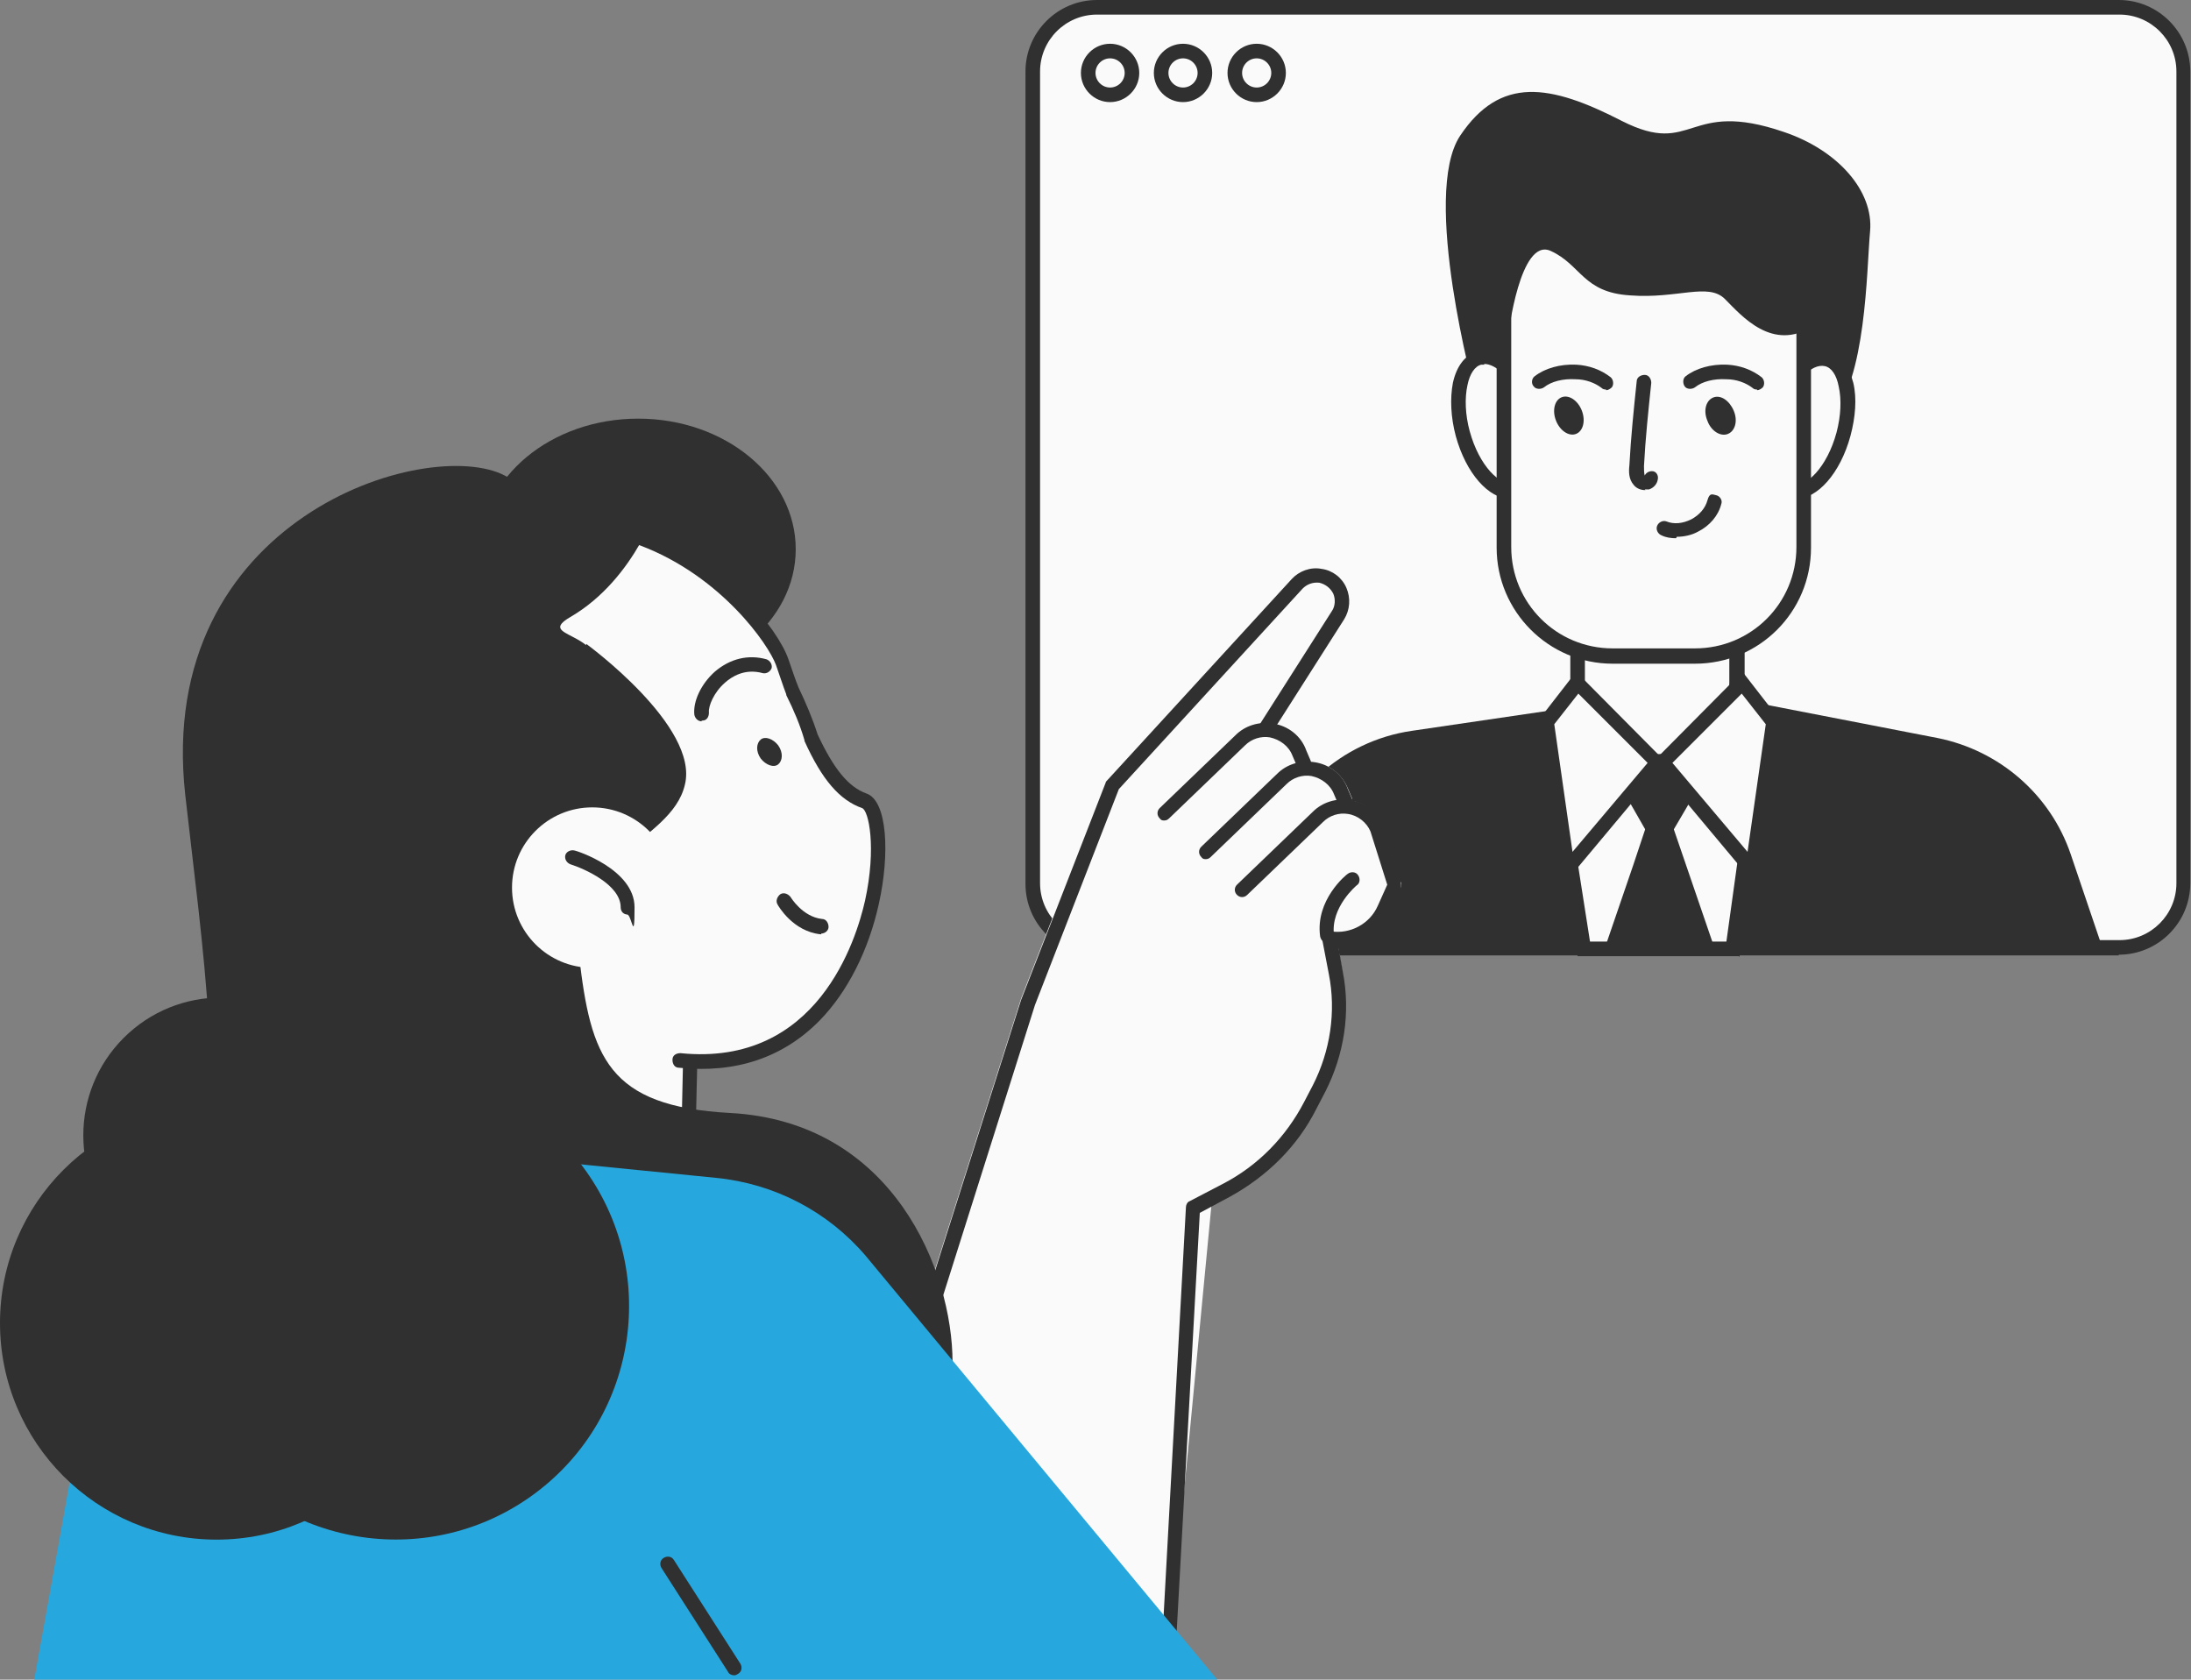 <?xml version="1.0" encoding="UTF-8"?>
<svg id="Layer_1" xmlns="http://www.w3.org/2000/svg" version="1.1" viewBox="0 0 300.4 230.3">
  <rect x="0" y="0" width="300.4" height="230.3" fill="#808080" stroke="none"/>
  <!-- Generator: Adobe Illustrator 29.2.0, SVG Export Plug-In . SVG Version: 2.1.0 Build 108)  -->
  <defs>
    <style>
      .st0 {
        fill: #303030;
      }

      .st1 {
        fill: #26a8df;
      }

      .st2 {
        fill: #fafafa;
      }
    </style>
  </defs>
  <g id="Layer_2">
    <g id="_Layer_">
      <g>
        <g>
          <g>
            <g>
              <path class="st2" d="M150.4,1h140.2c4.9,0,8.8,3.9,8.8,8.8v111.3c0,4.9-4,8.8-8.8,8.8h-140.1c-4.9,0-8.8-3.9-8.8-8.8V9.8c0-4.9,3.9-8.8,8.8-8.8h0Z"/>
              <path class="st0" d="M290.5,131h-140.1c-5.4,0-9.8-4.4-9.8-9.8V9.8c0-5.4,4.4-9.8,9.8-9.8h140.1c5.4,0,9.8,4.4,9.8,9.8v111.3c0,5.4-4.4,9.8-9.8,9.8ZM150.4,2c-4.3,0-7.8,3.5-7.8,7.8v111.3c0,4.3,3.5,7.8,7.8,7.8h140.2c4.3,0,7.8-3.5,7.8-7.8V9.8c0-4.3-3.5-7.8-7.8-7.8h-140.2Z"/>
            </g>
            <path class="st0" d="M152.2,14c-2.2,0-4-1.8-4-4s1.8-4,4-4,4,1.8,4,4-1.8,4-4,4ZM152.2,8c-1.1,0-2,.9-2,2s.9,2,2,2,2-.9,2-2-.9-2-2-2Z"/>
            <path class="st0" d="M162.2,14c-2.2,0-4-1.8-4-4s1.8-4,4-4,4,1.8,4,4-1.8,4-4,4ZM162.2,8c-1.1,0-2,.9-2,2s.9,2,2,2,2-.9,2-2-.9-2-2-2Z"/>
            <path class="st0" d="M172.3,14c-2.2,0-4-1.8-4-4s1.8-4,4-4,4,1.8,4,4-1.8,4-4,4ZM172.3,8c-1.1,0-2,.9-2,2s.9,2,2,2,2-.9,2-2-.9-2-2-2Z"/>
          </g>
          <path class="st0" d="M288,129.2l-4.1-12.1c-2.8-8.2-9.8-14.2-18.2-15.9l-34-6.6-38.1,5.6c-9.7,1.4-17.6,8.6-20,18.2l-2.6,10.8h117.1Z"/>
          <g>
            <polygon class="st2" points="217.1 130.1 237.5 130.1 240.2 111.2 228 104.5 214.2 111.9 217.1 130.1"/>
            <path class="st0" d="M238.4,131.1h-22.1l-3.1-19.7,14.9-7.9,13.3,7.3-2.9,20.4h0ZM218,129.1h18.7l2.4-17.3-11.1-6.1-12.6,6.8,2.6,16.6Z"/>
          </g>
          <g>
            <path class="st0" d="M202.2,53.9s-7.4-27.2-2-35.3c5.5-8.2,12.3-7.1,22.2-2,9.9,5,8.8-3.1,22.2,1.5,7.4,2.5,12.3,8.1,11.8,13.6-.5,5.6-.5,20.2-5.4,25.7-4.9,5.6-40.9,10.6-48.8-3.5h0Z"/>
            <g>
              <path class="st2" d="M227.2,104.5h0c-6.1,0-10.9-4.9-10.9-10.9v-39.8c0-6.1,4.9-10.9,10.9-10.9h0c6.1,0,10.9,4.9,10.9,10.9v39.8c0,6.1-4.9,10.9-10.9,10.9Z"/>
              <path class="st0" d="M227.2,105.5h0c-6.6,0-11.9-5.4-11.9-11.9v-39.8c0-6.6,5.3-11.9,11.9-11.9h.1c6.6,0,11.9,5.4,11.9,11.9v39.8c0,6.6-5.3,11.9-11.9,11.9h0ZM227.2,43.8c-5.5,0-9.9,4.5-9.9,9.9v39.8c0,5.5,4.4,9.9,9.9,9.9,5.5,0,9.9-4.5,9.9-9.9v-39.8c0-5.5-4.4-9.9-9.9-9.9h0Z"/>
            </g>
            <g>
              <path class="st2" d="M210.1,56.9c1.4,5,.3,9.7-2.3,10.4-2.6.7-5.9-2.8-7.2-7.8s-.3-9.7,2.3-10.4c2.6-.7,5.9,2.8,7.2,7.8Z"/>
              <path class="st0" d="M207.1,68.4c-3,0-6.1-3.5-7.5-8.6-.7-2.6-.8-5.2-.4-7.3.5-2.3,1.7-3.9,3.4-4.3,1.6-.4,3.5.3,5.1,2,1.5,1.6,2.7,3.9,3.4,6.5,1.5,5.6.2,10.7-3,11.6-.3,0-.6.1-.9.1ZM203.5,50c-.1,0-.3,0-.4,0-.9.2-1.6,1.3-1.9,2.8-.4,1.8-.3,4.1.3,6.3,1.3,4.8,4.2,7.6,6,7.1,1.8-.5,2.9-4.4,1.6-9.2-.6-2.3-1.6-4.3-2.9-5.6-.9-1-1.9-1.5-2.7-1.5h0Z"/>
            </g>
            <g>
              <path class="st2" d="M243.3,56.9c-1.4,5-.3,9.7,2.3,10.4,2.6.7,5.9-2.8,7.2-7.8,1.4-5,.3-9.7-2.3-10.4-2.6-.7-5.9,2.8-7.2,7.8Z"/>
              <path class="st0" d="M246.2,68.4c-.3,0-.6,0-1-.1-3.2-.9-4.5-6-3-11.6h0c.7-2.6,1.9-4.9,3.4-6.5,1.6-1.8,3.4-2.5,5.1-2s2.8,2,3.4,4.3c.5,2.1.3,4.7-.4,7.3-1.4,5.1-4.5,8.6-7.5,8.6h0ZM244.2,57.2h0c-1.3,4.8-.2,8.7,1.6,9.2,1.8.5,4.7-2.3,6-7.1.6-2.3.7-4.5.3-6.3-.3-1.6-1-2.6-1.9-2.8-.9-.2-2,.3-3.1,1.5-1.3,1.3-2.3,3.3-2.9,5.6h0Z"/>
            </g>
            <g>
              <rect class="st2" x="206.1" y="24.4" width="41.1" height="65.6" rx="14.9" ry="14.9"/>
              <path class="st0" d="M232.4,91h-11.3c-8.8,0-15.9-7.2-15.9-15.9v-35.7c0-8.8,7.1-15.9,15.9-15.9h11.3c8.8,0,15.9,7.2,15.9,15.9v35.7c0,8.8-7.1,15.9-15.9,15.9h0ZM221.1,25.4c-7.7,0-13.9,6.2-13.9,13.9v35.7c0,7.7,6.2,13.9,13.9,13.9h11.3c7.7,0,13.9-6.2,13.9-13.9v-35.7c0-7.7-6.2-13.9-13.9-13.9h-11.3,0Z"/>
            </g>
            <ellipse class="st0" cx="215.1" cy="57.1" rx="1.9" ry="2.7" transform="translate(-6 82.3) rotate(-21.4)"/>
            <path class="st0" d="M220.2,53.4c-.2,0-.4,0-.6-.2-.9-.7-2.2-1.2-3.6-1.2-1.7-.1-3.3.3-4.3,1.1-.4.3-1.1.3-1.4-.1-.4-.4-.3-1.1.1-1.4,1.4-1.1,3.5-1.7,5.7-1.6,1.8.1,3.4.7,4.7,1.7.4.3.5,1,.2,1.4-.2.2-.5.4-.8.4h0Z"/>
            <path class="st0" d="M234.1,57.7c.5,1.4,1.8,2.2,2.8,1.8s1.4-1.8.8-3.2-1.8-2.2-2.8-1.8-1.4,1.8-.8,3.2Z"/>
            <path class="st0" d="M240.9,53.4c-.2,0-.4,0-.6-.2-.9-.7-2.2-1.2-3.6-1.2-1.7-.1-3.3.3-4.3,1.1-.4.3-1.1.3-1.4-.1s-.3-1.1.1-1.4c1.4-1.1,3.5-1.7,5.7-1.6,1.8.1,3.4.7,4.7,1.7.4.3.5,1,.2,1.4-.2.2-.5.4-.8.4h0Z"/>
            <path class="st0" d="M225.6,67.2c-.6,0-1.2-.2-1.6-.7-.7-.8-.7-1.8-.6-2.7.2-3.8.6-7.7,1-11.5,0-.6.6-.9,1.1-.9.6,0,.9.6.9,1.1-.4,3.8-.8,7.6-1,11.4,0,.3,0,1,.1,1.3.2-.4.6-.6,1-.6.6,0,.9.6.8,1.1-.1.7-.6,1.2-1.2,1.4-.2,0-.4,0-.6,0h0Z"/>
            <path class="st0" d="M229.8,73.8c-.7,0-1.4-.1-2-.4-.5-.2-.8-.8-.6-1.3.2-.5.8-.8,1.3-.6,1,.4,2.2.3,3.4-.3,1.1-.6,1.9-1.5,2.2-2.6s.7-.8,1.2-.7.9.7.7,1.2c-.4,1.6-1.6,3-3.2,3.8-.9.5-2,.7-2.9.7h0Z"/>
            <path class="st0" d="M206.8,45.9s1.6-13.4,5.8-11.5,4.4,5.7,10.9,6.1c6.5.5,10.7-1.8,13,.5,2.3,2.3,6.5,7.3,12.1,3.7,5.6-3.7,6.1-12.4-2.7-17-8.9-4.6-22.1-5.3-29.6-5.7-7.4-.5-15.1,13.1-9.6,24.1h0Z"/>
          </g>
          <polygon class="st0" points="227.5 117.1 223.9 110.8 220.2 104.4 227.5 104.4 234.9 104.4 231.2 110.8 227.5 117.1"/>
          <polygon class="st0" points="227.5 107.9 223.9 118.7 220.2 129.5 227.5 129.5 234.9 129.5 231.2 118.7 227.5 107.9"/>
          <g>
            <polygon class="st2" points="227.2 104.5 214.9 119.2 212 99 216.3 93.6 227.2 104.5"/>
            <path class="st0" d="M214.2,121.6l-3.3-22.8,5.2-6.7,12.3,12.4-14.3,17.1h0ZM213.1,99.3l2.5,17.5,10.3-12.2-9.5-9.5-3.3,4.2h0Z"/>
          </g>
          <g>
            <polygon class="st2" points="228 104.5 240.3 119.2 243.1 99 238.9 93.6 228 104.5"/>
            <path class="st0" d="M240.9,121.6l-14.3-17.1,12.3-12.4,5.2,6.7-3.3,22.8h0ZM229.3,104.6l10.3,12.2,2.5-17.5-3.3-4.2-9.5,9.5h0Z"/>
          </g>
        </g>
        <g>
          <path class="st2" d="M192,121.2l-2.4-7.8c-.7-1.8-2.3-3.2-4.2-3.6,0,0,0-.2,0-.3l-.6-1.4c-.8-1.9-2.5-3.3-4.6-3.6-.2,0-.3,0-.5,0,0,0,0-.1,0-.2l-.6-1.4c-.7-1.8-2.3-3.1-4.2-3.6l9.3-14.6c.8-1.3.9-2.9.3-4.3-.6-1.4-1.9-2.3-3.4-2.6-1.5-.2-3,.3-4,1.4l-25.3,27.6c0,0-.1.2-.2.3l-11.6,29.8-20.9,65.8-7.7,25.5c0,.3,0,.6.2.8.2.2.4.4.7.4h0l47.8-.8c.5,0,.9-.4.9-.9l3.4-61.7,4.1-2.2c5.1-2.7,9.2-6.9,11.9-12.1l1.2-2.3c2.6-5,3.4-10.9,2.4-16.4l-.6-3.5c3.1,0,5.9-1.8,7.2-4.7l1.5-3.2c0-.2.1-.4,0-.7h0Z"/>
          <g>
            <path class="st2" d="M169.8,105.4l13.5-21.2c.6-1,.7-2.3.2-3.4h0c-1.1-2.3-4.2-2.8-5.9-.9l-25.3,27.6-11.5,29.8-20.9,65.8,49.8-97.6h0Z"/>
            <path class="st0" d="M120,204.1c-.1,0-.2,0-.3,0-.5-.2-.8-.7-.6-1.2l20.9-65.8,11.6-29.8c0-.1.1-.2.2-.3l25.3-27.6c1-1.1,2.6-1.7,4.1-1.4,1.5.2,2.8,1.2,3.4,2.6.6,1.4.5,3-.3,4.3l-13.5,21.2c-.3.5-.9.6-1.4.3-.5-.3-.6-.9-.3-1.4l13.5-21.2c.5-.7.5-1.7.2-2.4-.4-.8-1.1-1.3-1.9-1.5-.9-.1-1.7.2-2.3.8l-25.2,27.5-11.5,29.6-20.8,65.8c-.1.4-.5.7-.9.7h0Z"/>
          </g>
          <g>
            <path class="st2" d="M159.7,111.5l10.4-10c1.1-1.1,2.7-1.6,4.2-1.3h0c1.8.3,3.2,1.4,3.9,3.1l.6,1.4-19,6.9h0Z"/>
            <path class="st0" d="M159.7,112.5c-.3,0-.5,0-.7-.3-.4-.4-.4-1,0-1.4l10.4-10c1.3-1.3,3.2-1.9,5.1-1.6,2.1.3,3.9,1.7,4.6,3.7l.6,1.4c.2.5,0,1.1-.6,1.3-.5.2-1.1,0-1.3-.6l-.6-1.4c-.5-1.3-1.7-2.2-3.1-2.5-1.2-.2-2.5.2-3.4,1.1l-10.4,10c-.2.2-.4.3-.7.3h0Z"/>
          </g>
          <g>
            <path class="st2" d="M165.4,116.8l10.4-10c1.1-1.1,2.7-1.6,4.2-1.3h0c1.8.3,3.2,1.4,3.9,3.1l.6,1.4-19,6.9h0Z"/>
            <path class="st0" d="M165.4,117.8c-.3,0-.5,0-.7-.3-.4-.4-.4-1,0-1.4l10.4-10c1.3-1.3,3.2-1.9,5.1-1.6,2.1.3,3.9,1.7,4.6,3.7l.6,1.4c.2.5,0,1.1-.6,1.3-.5.2-1.1,0-1.3-.6l-.6-1.4c-.5-1.3-1.7-2.2-3.1-2.5-1.2-.2-2.5.2-3.4,1.1l-10.4,10c-.2.2-.4.3-.7.3h0Z"/>
          </g>
          <g>
            <path class="st2" d="M170.2,122.1l10.4-10c1.1-1.1,2.7-1.6,4.2-1.3h0c1.8.3,3.2,1.4,3.9,3.1l2.4,7.7-1.5,3.2c-1.3,2.9-4.3,4.5-7.4,4.1h0l.9,4.7c1,5.4.2,10.9-2.3,15.8l-1.2,2.3c-2.5,5-6.5,9-11.5,11.7l-4.6,2.4-3.4,62.2,10.1-105.7h0Z"/>
            <path class="st0" d="M160.1,228.8h0c-.6,0-1-.5-.9-1.1l3.4-62.2c0-.3.2-.7.5-.8l4.6-2.4c4.8-2.5,8.6-6.4,11.1-11.2l1.2-2.3c2.4-4.7,3.2-10.1,2.2-15.2l-.9-4.7c0-.3,0-.7.3-.9.2-.2.6-.3.9-.3,2.6.4,5.3-1,6.4-3.5l1.3-2.9-2.3-7.3c-.5-1.2-1.7-2.2-3.1-2.4-1.2-.2-2.5.2-3.4,1.1l-10.4,10c-.4.4-1,.4-1.4,0-.4-.4-.4-1,0-1.4l10.4-10c1.3-1.3,3.2-1.9,5.1-1.6,2.1.3,3.9,1.7,4.6,3.7l2.4,7.8c0,.2,0,.5,0,.7l-1.5,3.2c-1.3,2.8-4.1,4.7-7.1,4.7l.6,3.4c1.1,5.6.2,11.4-2.4,16.5l-1.2,2.3c-2.6,5.2-6.8,9.3-11.9,12.1l-4.1,2.2-3.4,61.6c0,.5-.5.9-1,.9h0Z"/>
          </g>
          <g>
            <path class="st2" d="M185.4,120.6s-4.1,3.2-3.4,7.7l3.4-7.7Z"/>
            <path class="st0" d="M182,129.3c-.5,0-.9-.4-1-.9-.7-5,3.6-8.5,3.8-8.6.4-.3,1.1-.3,1.4.2.3.4.3,1.1-.2,1.4,0,0-3.6,3-3.1,6.8,0,.6-.3,1.1-.9,1.1h-.1,0Z"/>
          </g>
        </g>
        <g>
          <ellipse class="st0" cx="87.5" cy="75.3" rx="21.6" ry="17.9"/>
          <g>
            <polygon class="st2" points="51.4 192.6 94 175.7 94.9 133 55.2 132.1 51.4 192.6"/>
            <path class="st0" d="M51.4,193.6c-.2,0-.4,0-.6-.2-.3-.2-.4-.5-.4-.9l3.8-60.6c0-.5.5-.9,1-.9l39.7.9c.3,0,.5.1.7.3.2.2.3.4.3.7l-1,42.8c0,.4-.3.8-.6.9l-42.5,16.9c-.1,0-.2,0-.4,0h0ZM56.2,133.1l-3.7,58.1,40.5-16.1.9-41.1-37.8-.9h0Z"/>
          </g>
          <g>
            <path class="st2" d="M65,147.7c-9.1-2.9-17.3-9.3-22.3-18.5-10.2-18.6-3.6-41.3,14.2-51.6,29.2-16.9,48.2,7.1,50.3,13.1.5,1.4,1,2.7,1.4,4,1.1,2.1,1.9,4.2,2.5,6.3,2,4.4,4.2,7.6,7.4,8.7,4.7,1.6,2.2,38.3-25.3,35.6l-28.2,2.4h0Z"/>
            <path class="st0" d="M65,148.7c0,0-.2,0-.3,0-9.8-3.1-17.9-9.8-22.9-19-10.4-19-4-42.2,14.6-52.9,11.1-6.4,21.8-7.7,31.9-4,11.1,4.1,18.4,13.5,19.8,17.6.5,1.4.9,2.7,1.4,3.9,1,2.1,1.9,4.2,2.6,6.4,2.2,4.7,4.2,7.2,6.7,8.1,2.9,1,3.2,8.4,1.7,15.1-1.4,6.4-4.3,12.1-8.1,16-5,5.1-11.5,7.3-19.3,6.5-.6,0-.9-.5-.9-1.1,0-.6.5-.9,1.1-.9,18.8,1.9,24.1-15.6,25.3-20.9,1.6-7.3.5-12.4-.4-12.7-3.1-1.1-5.5-3.9-7.9-9.2,0,0,0,0,0-.1-.6-2.1-1.5-4.2-2.5-6.2,0,0,0,0,0-.1-.5-1.3-.9-2.6-1.4-4-1-2.8-7.5-12.2-18.6-16.4-9.5-3.5-19.7-2.2-30.2,3.8-17.6,10.2-23.7,32.2-13.8,50.2,4.8,8.7,12.5,15.1,21.8,18,.5.2.8.7.7,1.3-.1.4-.5.7-.9.7h0Z"/>
          </g>
          <path class="st0" d="M50.2,71.2c12.1-6.6,26.1-6.2,37.7-.2-3.6.9-7.1,2.2-10.5,4-22.9,12.5-30,43.5-15.9,69.3.8,1.4,1.6,2.8,2.5,4.1-11.9-2.2-22.8-9.7-29.2-21.3-11-20.2-4.2-45.2,15.4-55.9h0Z"/>
          <path class="st0" d="M90.5,68.4s-3.2,10.9-12.3,16.2c-4.8,2.8,4.4,1.9,3.7,7.6-5.3,42.8-8.7,50.9-8.7,50.9-.8,3.7-3.9,6.4-7.7,6.7l-11.3,1-3.6-10.4-5.8-44.7s23.2-33.4,45.6-27.4h0Z"/>
          <path class="st0" d="M112.6,128.1h-.1c-3.8-.4-5.8-3.9-5.9-4.1-.3-.5,0-1.1.4-1.4.5-.3,1.1,0,1.4.4,0,0,1.6,2.7,4.3,3,.6,0,.9.6.9,1.1,0,.5-.5.9-1,.9h0Z"/>
          <path class="st0" d="M96.2,98.9c-.5,0-.9-.4-1-.9-.2-1.8.9-4.2,2.8-5.9,2.1-1.8,4.6-2.4,7.1-1.7.5.2.8.7.7,1.2-.2.5-.7.8-1.2.7-2.5-.7-4.3.5-5.2,1.3-1.5,1.3-2.3,3.2-2.2,4.1,0,.6-.3,1.1-.9,1.1h-.1Z"/>
          <path class="st0" d="M104.3,104c.7.9,1.8,1.3,2.4.8s.7-1.6,0-2.6c-.7-.9-1.8-1.3-2.4-.8s-.7,1.6,0,2.6Z"/>
          <path class="st0" d="M80.4,88.3s15.5,11.3,13.5,19.3c-1.9,8.1-16.1,9.7-14.5,23.5,1.6,13.8,3.9,20.6,20.7,21.5,22.4,1.2,30.5,21.7,30.5,34.2s-57.3-18.3-57.3-18.3c0,0-19.6-20.3,7.1-80.2h0Z"/>
          <path class="st0" d="M69.2,65.2c-10.6-5.5-48,5.8-43.8,43.8,2.1,18.9,6.4,47.3.6,57s-20.9,20-13.5,27.7,48,12.2,53.5,6.4,23.8-24.8,2.9-59.9.6-52.5,2.9-53.8c2.2-1.3,13-13.2-2.6-21.2h0Z"/>
          <circle class="st2" cx="81.2" cy="121.7" r="11"/>
          <path class="st0" d="M86.1,125.4c-.6,0-1-.4-1-1,0-3.1-5-5.3-6.9-5.9-.5-.2-.8-.7-.7-1.2s.7-.8,1.2-.7c.3,0,8.3,2.6,8.3,7.8s-.4,1-1,1Z"/>
          <path class="st1" d="M4.7,230.3l8.5-47.4c3-16.6,18.2-28,34.9-26.4l50.1,5c8,.8,15.3,4.6,20.5,10.7l48.2,58.1H4.7Z"/>
          <circle class="st0" cx="54.2" cy="179.2" r="32" transform="translate(-96.3 67.8) rotate(-36.7)"/>
          <circle class="st0" cx="29.7" cy="181.4" r="29.7"/>
          <circle class="st0" cx="30.3" cy="155.7" r="18.9" transform="translate(-101.2 67) rotate(-45)"/>
          <path class="st0" d="M100.6,229.7c-.3,0-.7-.2-.8-.5l-9.1-14.2c-.3-.5-.2-1.1.3-1.4.5-.3,1.1-.2,1.4.3l9.1,14.2c.3.5.2,1.1-.3,1.4-.2.1-.3.2-.5.2h0Z"/>
        </g>
      </g>
    </g>
  </g>
</svg>
